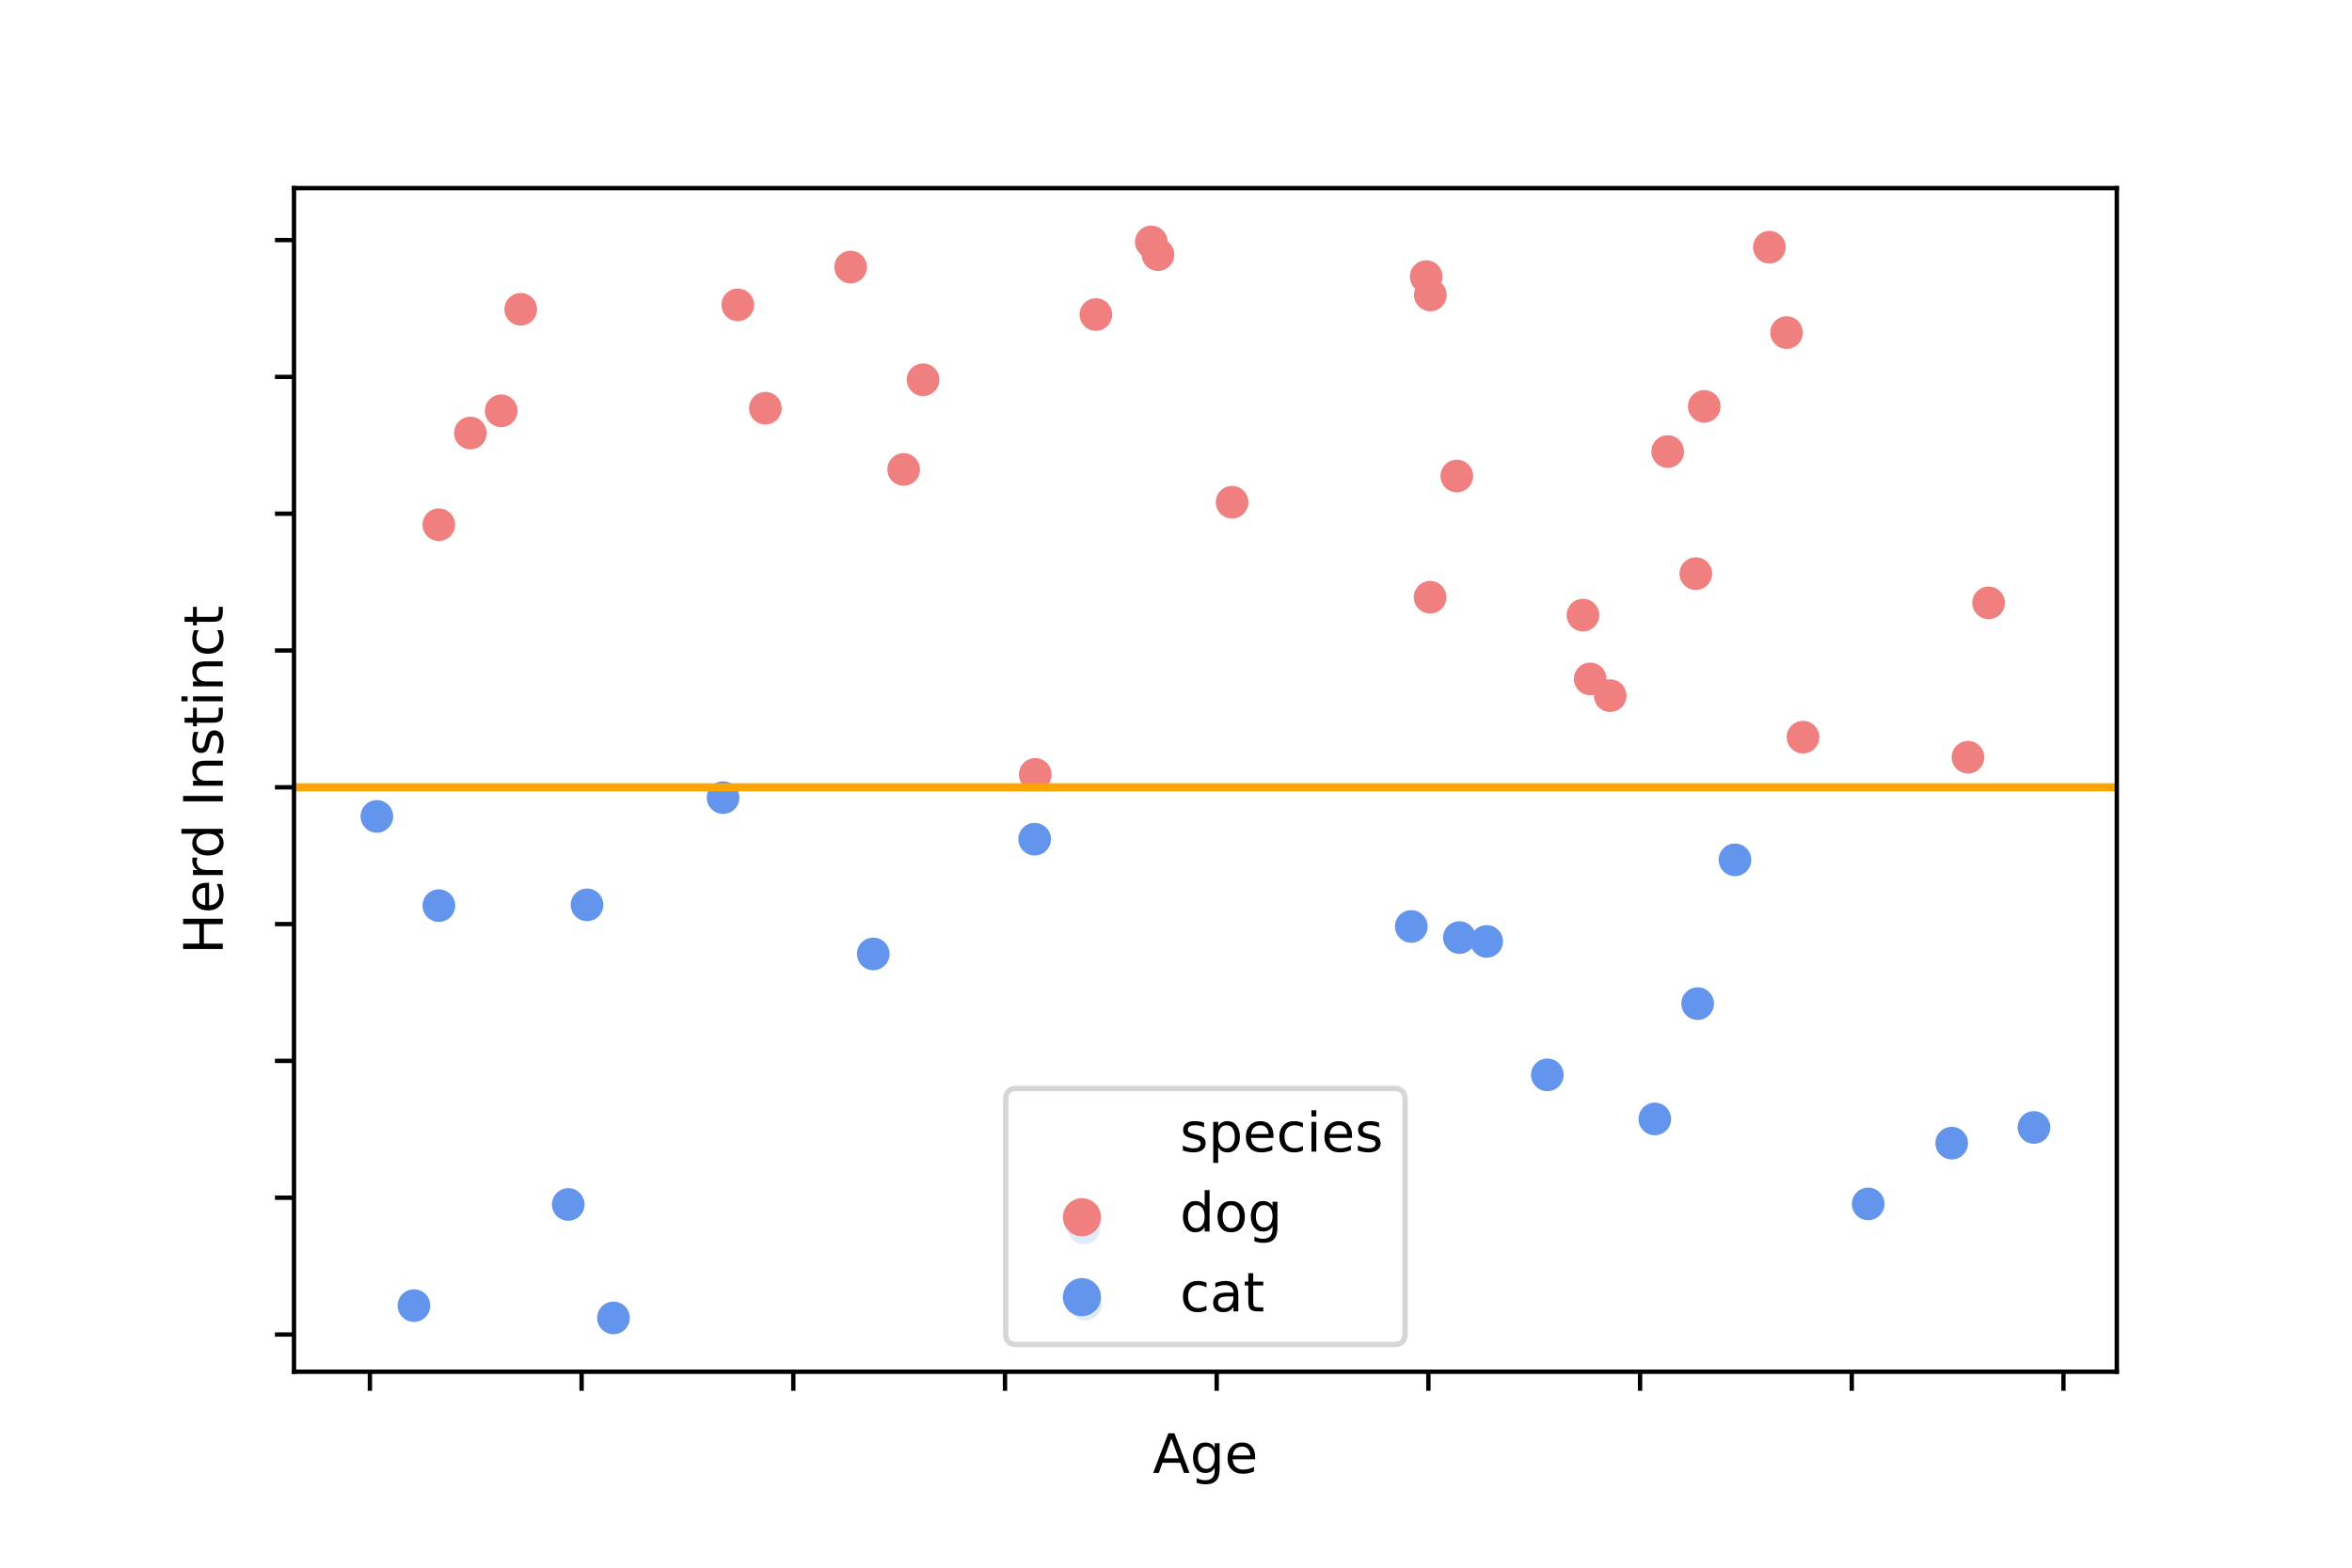 <?xml version="1.0" encoding="utf-8" standalone="no"?>
<!DOCTYPE svg PUBLIC "-//W3C//DTD SVG 1.1//EN"
  "http://www.w3.org/Graphics/SVG/1.1/DTD/svg11.dtd">
<!-- Created with matplotlib (https://matplotlib.org/) -->
<svg height="288pt" version="1.1" viewBox="0 0 432 288" width="432pt" xmlns="http://www.w3.org/2000/svg" xmlns:xlink="http://www.w3.org/1999/xlink">
 <defs>
  <style type="text/css">
*{stroke-linecap:butt;stroke-linejoin:round;}
  </style>
 </defs>
 <g id="figure_1">
  <g id="patch_1">
   <path d="M 0 288 
L 432 288 
L 432 0 
L 0 0 
z
" style="fill:#ffffff;"/>
  </g>
  <g id="axes_1">
   <g id="patch_2">
    <path d="M 54 252 
L 388.8 252 
L 388.8 34.56 
L 54 34.56 
z
" style="fill:#ffffff;"/>
   </g>
   <g id="PathCollection_1">
    <defs>
     <path d="M 0 3 
C 0.796 3 1.559 2.684 2.121 2.121 
C 2.684 1.559 3 0.796 3 0 
C 3 -0.796 2.684 -1.559 2.121 -2.121 
C 1.559 -2.684 0.796 -3 0 -3 
C -0.796 -3 -1.559 -2.684 -2.121 -2.121 
C -2.684 -1.559 -3 -0.796 -3 0 
C -3 0.796 -2.684 1.559 -2.121 2.121 
C -1.559 2.684 -0.796 3 0 3 
z
" id="C0_0_93e3ef75d5"/>
    </defs>
    <g clip-path="url(#p2e451b4751)">
     <use style="fill:#f08080;" x="156.235" xlink:href="#C0_0_93e3ef75d5" y="49.065"/>
    </g>
    <g clip-path="url(#p2e451b4751)">
     <use style="fill:#f08080;" x="95.646" xlink:href="#C0_0_93e3ef75d5" y="56.816"/>
    </g>
    <g clip-path="url(#p2e451b4751)">
     <use style="fill:#f08080;" x="267.577" xlink:href="#C0_0_93e3ef75d5" y="87.451"/>
    </g>
    <g clip-path="url(#p2e451b4751)">
     <use style="fill:#f08080;" x="165.977" xlink:href="#C0_0_93e3ef75d5" y="86.243"/>
    </g>
    <g clip-path="url(#p2e451b4751)">
     <use style="fill:#6495ed;" x="76.029" xlink:href="#C0_0_93e3ef75d5" y="239.855"/>
    </g>
    <g clip-path="url(#p2e451b4751)">
     <use style="fill:#f08080;" x="80.6" xlink:href="#C0_0_93e3ef75d5" y="96.398"/>
    </g>
    <g clip-path="url(#p2e451b4751)">
     <use style="fill:#f08080;" x="311.478" xlink:href="#C0_0_93e3ef75d5" y="105.381"/>
    </g>
    <g clip-path="url(#p2e451b4751)">
     <use style="fill:#f08080;" x="190.149" xlink:href="#C0_0_93e3ef75d5" y="142.263"/>
    </g>
    <g clip-path="url(#p2e451b4751)">
     <use style="fill:#6495ed;" x="190.035" xlink:href="#C0_0_93e3ef75d5" y="154.167"/>
    </g>
    <g clip-path="url(#p2e451b4751)">
     <use style="fill:#6495ed;" x="80.606" xlink:href="#C0_0_93e3ef75d5" y="166.372"/>
    </g>
    <g clip-path="url(#p2e451b4751)">
     <use style="fill:#f08080;" x="201.285" xlink:href="#C0_0_93e3ef75d5" y="57.784"/>
    </g>
    <g clip-path="url(#p2e451b4751)">
     <use style="fill:#6495ed;" x="199.373" xlink:href="#C0_0_93e3ef75d5" y="239.597"/>
    </g>
    <g clip-path="url(#p2e451b4751)">
     <use style="fill:#f08080;" x="306.31" xlink:href="#C0_0_93e3ef75d5" y="82.955"/>
    </g>
    <g clip-path="url(#p2e451b4751)">
     <use style="fill:#f08080;" x="86.395" xlink:href="#C0_0_93e3ef75d5" y="79.55"/>
    </g>
    <g clip-path="url(#p2e451b4751)">
     <use style="fill:#f08080;" x="324.983" xlink:href="#C0_0_93e3ef75d5" y="45.414"/>
    </g>
    <g clip-path="url(#p2e451b4751)">
     <use style="fill:#6495ed;" x="69.218" xlink:href="#C0_0_93e3ef75d5" y="149.981"/>
    </g>
    <g clip-path="url(#p2e451b4751)">
     <use style="fill:#f08080;" x="292.077" xlink:href="#C0_0_93e3ef75d5" y="124.72"/>
    </g>
    <g clip-path="url(#p2e451b4751)">
     <use style="fill:#f08080;" x="262.675" xlink:href="#C0_0_93e3ef75d5" y="109.72"/>
    </g>
    <g clip-path="url(#p2e451b4751)">
     <use style="fill:#f08080;" x="328.139" xlink:href="#C0_0_93e3ef75d5" y="61.097"/>
    </g>
    <g clip-path="url(#p2e451b4751)">
     <use style="fill:#f08080;" x="211.463" xlink:href="#C0_0_93e3ef75d5" y="44.444"/>
    </g>
    <g clip-path="url(#p2e451b4751)">
     <use style="fill:#6495ed;" x="303.945" xlink:href="#C0_0_93e3ef75d5" y="205.567"/>
    </g>
    <g clip-path="url(#p2e451b4751)">
     <use style="fill:#6495ed;" x="259.212" xlink:href="#C0_0_93e3ef75d5" y="170.2"/>
    </g>
    <g clip-path="url(#p2e451b4751)">
     <use style="fill:#f08080;" x="140.577" xlink:href="#C0_0_93e3ef75d5" y="74.995"/>
    </g>
    <g clip-path="url(#p2e451b4751)">
     <use style="fill:#f08080;" x="169.546" xlink:href="#C0_0_93e3ef75d5" y="69.764"/>
    </g>
    <g clip-path="url(#p2e451b4751)">
     <use style="fill:#f08080;" x="361.464" xlink:href="#C0_0_93e3ef75d5" y="139.11"/>
    </g>
    <g clip-path="url(#p2e451b4751)">
     <use style="fill:#f08080;" x="290.75" xlink:href="#C0_0_93e3ef75d5" y="113.003"/>
    </g>
    <g clip-path="url(#p2e451b4751)">
     <use style="fill:#6495ed;" x="112.677" xlink:href="#C0_0_93e3ef75d5" y="242.116"/>
    </g>
    <g clip-path="url(#p2e451b4751)">
     <use style="fill:#f08080;" x="135.513" xlink:href="#C0_0_93e3ef75d5" y="56.011"/>
    </g>
    <g clip-path="url(#p2e451b4751)">
     <use style="fill:#f08080;" x="365.254" xlink:href="#C0_0_93e3ef75d5" y="110.752"/>
    </g>
    <g clip-path="url(#p2e451b4751)">
     <use style="fill:#6495ed;" x="273.062" xlink:href="#C0_0_93e3ef75d5" y="172.949"/>
    </g>
    <g clip-path="url(#p2e451b4751)">
     <use style="fill:#6495ed;" x="104.37" xlink:href="#C0_0_93e3ef75d5" y="221.274"/>
    </g>
    <g clip-path="url(#p2e451b4751)">
     <use style="fill:#f08080;" x="313.022" xlink:href="#C0_0_93e3ef75d5" y="74.655"/>
    </g>
    <g clip-path="url(#p2e451b4751)">
     <use style="fill:#6495ed;" x="268.057" xlink:href="#C0_0_93e3ef75d5" y="172.238"/>
    </g>
    <g clip-path="url(#p2e451b4751)">
     <use style="fill:#6495ed;" x="107.819" xlink:href="#C0_0_93e3ef75d5" y="166.229"/>
    </g>
    <g clip-path="url(#p2e451b4751)">
     <use style="fill:#6495ed;" x="284.207" xlink:href="#C0_0_93e3ef75d5" y="197.463"/>
    </g>
    <g clip-path="url(#p2e451b4751)">
     <use style="fill:#6495ed;" x="318.668" xlink:href="#C0_0_93e3ef75d5" y="157.962"/>
    </g>
    <g clip-path="url(#p2e451b4751)">
     <use style="fill:#6495ed;" x="132.81" xlink:href="#C0_0_93e3ef75d5" y="146.531"/>
    </g>
    <g clip-path="url(#p2e451b4751)">
     <use style="fill:#f08080;" x="295.75" xlink:href="#C0_0_93e3ef75d5" y="127.798"/>
    </g>
    <g clip-path="url(#p2e451b4751)">
     <use style="fill:#6495ed;" x="358.478" xlink:href="#C0_0_93e3ef75d5" y="210.011"/>
    </g>
    <g clip-path="url(#p2e451b4751)">
     <use style="fill:#6495ed;" x="199.079" xlink:href="#C0_0_93e3ef75d5" y="225.575"/>
    </g>
    <g clip-path="url(#p2e451b4751)">
     <use style="fill:#f08080;" x="226.302" xlink:href="#C0_0_93e3ef75d5" y="92.262"/>
    </g>
    <g clip-path="url(#p2e451b4751)">
     <use style="fill:#6495ed;" x="311.816" xlink:href="#C0_0_93e3ef75d5" y="184.377"/>
    </g>
    <g clip-path="url(#p2e451b4751)">
     <use style="fill:#6495ed;" x="343.136" xlink:href="#C0_0_93e3ef75d5" y="221.167"/>
    </g>
    <g clip-path="url(#p2e451b4751)">
     <use style="fill:#f08080;" x="262.714" xlink:href="#C0_0_93e3ef75d5" y="54.191"/>
    </g>
    <g clip-path="url(#p2e451b4751)">
     <use style="fill:#6495ed;" x="373.582" xlink:href="#C0_0_93e3ef75d5" y="207.124"/>
    </g>
    <g clip-path="url(#p2e451b4751)">
     <use style="fill:#f08080;" x="212.69" xlink:href="#C0_0_93e3ef75d5" y="46.781"/>
    </g>
    <g clip-path="url(#p2e451b4751)">
     <use style="fill:#f08080;" x="331.168" xlink:href="#C0_0_93e3ef75d5" y="135.423"/>
    </g>
    <g clip-path="url(#p2e451b4751)">
     <use style="fill:#f08080;" x="92.059" xlink:href="#C0_0_93e3ef75d5" y="75.469"/>
    </g>
    <g clip-path="url(#p2e451b4751)">
     <use style="fill:#6495ed;" x="160.396" xlink:href="#C0_0_93e3ef75d5" y="175.246"/>
    </g>
    <g clip-path="url(#p2e451b4751)">
     <use style="fill:#f08080;" x="261.955" xlink:href="#C0_0_93e3ef75d5" y="50.812"/>
    </g>
   </g>
   <g id="PathCollection_2"/>
   <g id="PathCollection_3"/>
   <g id="PathCollection_4"/>
   <g id="matplotlib.axis_1">
    <g id="xtick_1">
     <g id="line2d_1">
      <defs>
       <path d="M 0 0 
L 0 3.5 
" id="m28b2124dc7" style="stroke:#000000;stroke-width:0.8;"/>
      </defs>
      <g>
       <use style="stroke:#000000;stroke-width:0.8;" x="67.944" xlink:href="#m28b2124dc7" y="252"/>
      </g>
     </g>
    </g>
    <g id="xtick_2">
     <g id="line2d_2">
      <g>
       <use style="stroke:#000000;stroke-width:0.8;" x="106.826" xlink:href="#m28b2124dc7" y="252"/>
      </g>
     </g>
    </g>
    <g id="xtick_3">
     <g id="line2d_3">
      <g>
       <use style="stroke:#000000;stroke-width:0.8;" x="145.709" xlink:href="#m28b2124dc7" y="252"/>
      </g>
     </g>
    </g>
    <g id="xtick_4">
     <g id="line2d_4">
      <g>
       <use style="stroke:#000000;stroke-width:0.8;" x="184.591" xlink:href="#m28b2124dc7" y="252"/>
      </g>
     </g>
    </g>
    <g id="xtick_5">
     <g id="line2d_5">
      <g>
       <use style="stroke:#000000;stroke-width:0.8;" x="223.473" xlink:href="#m28b2124dc7" y="252"/>
      </g>
     </g>
    </g>
    <g id="xtick_6">
     <g id="line2d_6">
      <g>
       <use style="stroke:#000000;stroke-width:0.8;" x="262.355" xlink:href="#m28b2124dc7" y="252"/>
      </g>
     </g>
    </g>
    <g id="xtick_7">
     <g id="line2d_7">
      <g>
       <use style="stroke:#000000;stroke-width:0.8;" x="301.238" xlink:href="#m28b2124dc7" y="252"/>
      </g>
     </g>
    </g>
    <g id="xtick_8">
     <g id="line2d_8">
      <g>
       <use style="stroke:#000000;stroke-width:0.8;" x="340.12" xlink:href="#m28b2124dc7" y="252"/>
      </g>
     </g>
    </g>
    <g id="xtick_9">
     <g id="line2d_9">
      <g>
       <use style="stroke:#000000;stroke-width:0.8;" x="379.002" xlink:href="#m28b2124dc7" y="252"/>
      </g>
     </g>
    </g>
    <g id="text_1">
     <!-- Age -->
     <defs>
      <path d="M 34.188 63.188 
L 20.797 26.906 
L 47.609 26.906 
z
M 28.609 72.906 
L 39.797 72.906 
L 67.578 0 
L 57.328 0 
L 50.688 18.703 
L 17.828 18.703 
L 11.188 0 
L 0.781 0 
z
" id="DejaVuSans-65"/>
      <path d="M 45.406 27.984 
Q 45.406 37.75 41.375 43.109 
Q 37.359 48.484 30.078 48.484 
Q 22.859 48.484 18.828 43.109 
Q 14.797 37.75 14.797 27.984 
Q 14.797 18.266 18.828 12.891 
Q 22.859 7.516 30.078 7.516 
Q 37.359 7.516 41.375 12.891 
Q 45.406 18.266 45.406 27.984 
z
M 54.391 6.781 
Q 54.391 -7.172 48.188 -13.984 
Q 42 -20.797 29.203 -20.797 
Q 24.469 -20.797 20.266 -20.094 
Q 16.062 -19.391 12.109 -17.922 
L 12.109 -9.188 
Q 16.062 -11.328 19.922 -12.344 
Q 23.781 -13.375 27.781 -13.375 
Q 36.625 -13.375 41.016 -8.766 
Q 45.406 -4.156 45.406 5.172 
L 45.406 9.625 
Q 42.625 4.781 38.281 2.391 
Q 33.938 0 27.875 0 
Q 17.828 0 11.672 7.656 
Q 5.516 15.328 5.516 27.984 
Q 5.516 40.672 11.672 48.328 
Q 17.828 56 27.875 56 
Q 33.938 56 38.281 53.609 
Q 42.625 51.219 45.406 46.391 
L 45.406 54.688 
L 54.391 54.688 
z
" id="DejaVuSans-103"/>
      <path d="M 56.203 29.594 
L 56.203 25.203 
L 14.891 25.203 
Q 15.484 15.922 20.484 11.062 
Q 25.484 6.203 34.422 6.203 
Q 39.594 6.203 44.453 7.469 
Q 49.312 8.734 54.109 11.281 
L 54.109 2.781 
Q 49.266 0.734 44.188 -0.344 
Q 39.109 -1.422 33.891 -1.422 
Q 20.797 -1.422 13.156 6.188 
Q 5.516 13.812 5.516 26.812 
Q 5.516 40.234 12.766 48.109 
Q 20.016 56 32.328 56 
Q 43.359 56 49.781 48.891 
Q 56.203 41.797 56.203 29.594 
z
M 47.219 32.234 
Q 47.125 39.594 43.094 43.984 
Q 39.062 48.391 32.422 48.391 
Q 24.906 48.391 20.391 44.141 
Q 15.875 39.891 15.188 32.172 
z
" id="DejaVuSans-101"/>
     </defs>
     <g transform="translate(211.729 270.598)scale(0.1 -0.1)">
      <use xlink:href="#DejaVuSans-65"/>
      <use x="68.408" xlink:href="#DejaVuSans-103"/>
      <use x="131.885" xlink:href="#DejaVuSans-101"/>
     </g>
    </g>
   </g>
   <g id="matplotlib.axis_2">
    <g id="ytick_1">
     <g id="line2d_10">
      <defs>
       <path d="M 0 0 
L -3.5 0 
" id="mef7406a115" style="stroke:#000000;stroke-width:0.8;"/>
      </defs>
      <g>
       <use style="stroke:#000000;stroke-width:0.8;" x="54" xlink:href="#mef7406a115" y="245.162"/>
      </g>
     </g>
    </g>
    <g id="ytick_2">
     <g id="line2d_11">
      <g>
       <use style="stroke:#000000;stroke-width:0.8;" x="54" xlink:href="#mef7406a115" y="220.03"/>
      </g>
     </g>
    </g>
    <g id="ytick_3">
     <g id="line2d_12">
      <g>
       <use style="stroke:#000000;stroke-width:0.8;" x="54" xlink:href="#mef7406a115" y="194.898"/>
      </g>
     </g>
    </g>
    <g id="ytick_4">
     <g id="line2d_13">
      <g>
       <use style="stroke:#000000;stroke-width:0.8;" x="54" xlink:href="#mef7406a115" y="169.766"/>
      </g>
     </g>
    </g>
    <g id="ytick_5">
     <g id="line2d_14">
      <g>
       <use style="stroke:#000000;stroke-width:0.8;" x="54" xlink:href="#mef7406a115" y="144.634"/>
      </g>
     </g>
    </g>
    <g id="ytick_6">
     <g id="line2d_15">
      <g>
       <use style="stroke:#000000;stroke-width:0.8;" x="54" xlink:href="#mef7406a115" y="119.502"/>
      </g>
     </g>
    </g>
    <g id="ytick_7">
     <g id="line2d_16">
      <g>
       <use style="stroke:#000000;stroke-width:0.8;" x="54" xlink:href="#mef7406a115" y="94.371"/>
      </g>
     </g>
    </g>
    <g id="ytick_8">
     <g id="line2d_17">
      <g>
       <use style="stroke:#000000;stroke-width:0.8;" x="54" xlink:href="#mef7406a115" y="69.239"/>
      </g>
     </g>
    </g>
    <g id="ytick_9">
     <g id="line2d_18">
      <g>
       <use style="stroke:#000000;stroke-width:0.8;" x="54" xlink:href="#mef7406a115" y="44.107"/>
      </g>
     </g>
    </g>
    <g id="text_2">
     <!-- Herd Instinct -->
     <defs>
      <path d="M 9.812 72.906 
L 19.672 72.906 
L 19.672 43.016 
L 55.516 43.016 
L 55.516 72.906 
L 65.375 72.906 
L 65.375 0 
L 55.516 0 
L 55.516 34.719 
L 19.672 34.719 
L 19.672 0 
L 9.812 0 
z
" id="DejaVuSans-72"/>
      <path d="M 41.109 46.297 
Q 39.594 47.172 37.812 47.578 
Q 36.031 48 33.891 48 
Q 26.266 48 22.188 43.047 
Q 18.109 38.094 18.109 28.812 
L 18.109 0 
L 9.078 0 
L 9.078 54.688 
L 18.109 54.688 
L 18.109 46.188 
Q 20.953 51.172 25.484 53.578 
Q 30.031 56 36.531 56 
Q 37.453 56 38.578 55.875 
Q 39.703 55.766 41.062 55.516 
z
" id="DejaVuSans-114"/>
      <path d="M 45.406 46.391 
L 45.406 75.984 
L 54.391 75.984 
L 54.391 0 
L 45.406 0 
L 45.406 8.203 
Q 42.578 3.328 38.25 0.953 
Q 33.938 -1.422 27.875 -1.422 
Q 17.969 -1.422 11.734 6.484 
Q 5.516 14.406 5.516 27.297 
Q 5.516 40.188 11.734 48.094 
Q 17.969 56 27.875 56 
Q 33.938 56 38.25 53.625 
Q 42.578 51.266 45.406 46.391 
z
M 14.797 27.297 
Q 14.797 17.391 18.875 11.75 
Q 22.953 6.109 30.078 6.109 
Q 37.203 6.109 41.297 11.75 
Q 45.406 17.391 45.406 27.297 
Q 45.406 37.203 41.297 42.844 
Q 37.203 48.484 30.078 48.484 
Q 22.953 48.484 18.875 42.844 
Q 14.797 37.203 14.797 27.297 
z
" id="DejaVuSans-100"/>
      <path id="DejaVuSans-32"/>
      <path d="M 9.812 72.906 
L 19.672 72.906 
L 19.672 0 
L 9.812 0 
z
" id="DejaVuSans-73"/>
      <path d="M 54.891 33.016 
L 54.891 0 
L 45.906 0 
L 45.906 32.719 
Q 45.906 40.484 42.875 44.328 
Q 39.844 48.188 33.797 48.188 
Q 26.516 48.188 22.312 43.547 
Q 18.109 38.922 18.109 30.906 
L 18.109 0 
L 9.078 0 
L 9.078 54.688 
L 18.109 54.688 
L 18.109 46.188 
Q 21.344 51.125 25.703 53.562 
Q 30.078 56 35.797 56 
Q 45.219 56 50.047 50.172 
Q 54.891 44.344 54.891 33.016 
z
" id="DejaVuSans-110"/>
      <path d="M 44.281 53.078 
L 44.281 44.578 
Q 40.484 46.531 36.375 47.5 
Q 32.281 48.484 27.875 48.484 
Q 21.188 48.484 17.844 46.438 
Q 14.5 44.391 14.5 40.281 
Q 14.5 37.156 16.891 35.375 
Q 19.281 33.594 26.516 31.984 
L 29.594 31.297 
Q 39.156 29.25 43.188 25.516 
Q 47.219 21.781 47.219 15.094 
Q 47.219 7.469 41.188 3.016 
Q 35.156 -1.422 24.609 -1.422 
Q 20.219 -1.422 15.453 -0.562 
Q 10.688 0.297 5.422 2 
L 5.422 11.281 
Q 10.406 8.688 15.234 7.391 
Q 20.062 6.109 24.812 6.109 
Q 31.156 6.109 34.562 8.281 
Q 37.984 10.453 37.984 14.406 
Q 37.984 18.062 35.516 20.016 
Q 33.062 21.969 24.703 23.781 
L 21.578 24.516 
Q 13.234 26.266 9.516 29.906 
Q 5.812 33.547 5.812 39.891 
Q 5.812 47.609 11.281 51.797 
Q 16.75 56 26.812 56 
Q 31.781 56 36.172 55.266 
Q 40.578 54.547 44.281 53.078 
z
" id="DejaVuSans-115"/>
      <path d="M 18.312 70.219 
L 18.312 54.688 
L 36.812 54.688 
L 36.812 47.703 
L 18.312 47.703 
L 18.312 18.016 
Q 18.312 11.328 20.141 9.422 
Q 21.969 7.516 27.594 7.516 
L 36.812 7.516 
L 36.812 0 
L 27.594 0 
Q 17.188 0 13.234 3.875 
Q 9.281 7.766 9.281 18.016 
L 9.281 47.703 
L 2.688 47.703 
L 2.688 54.688 
L 9.281 54.688 
L 9.281 70.219 
z
" id="DejaVuSans-116"/>
      <path d="M 9.422 54.688 
L 18.406 54.688 
L 18.406 0 
L 9.422 0 
z
M 9.422 75.984 
L 18.406 75.984 
L 18.406 64.594 
L 9.422 64.594 
z
" id="DejaVuSans-105"/>
      <path d="M 48.781 52.594 
L 48.781 44.188 
Q 44.969 46.297 41.141 47.344 
Q 37.312 48.391 33.406 48.391 
Q 24.656 48.391 19.812 42.844 
Q 14.984 37.312 14.984 27.297 
Q 14.984 17.281 19.812 11.734 
Q 24.656 6.203 33.406 6.203 
Q 37.312 6.203 41.141 7.25 
Q 44.969 8.297 48.781 10.406 
L 48.781 2.094 
Q 45.016 0.344 40.984 -0.531 
Q 36.969 -1.422 32.422 -1.422 
Q 20.062 -1.422 12.781 6.344 
Q 5.516 14.109 5.516 27.297 
Q 5.516 40.672 12.859 48.328 
Q 20.219 56 33.016 56 
Q 37.156 56 41.109 55.141 
Q 45.062 54.297 48.781 52.594 
z
" id="DejaVuSans-99"/>
     </defs>
     <g transform="translate(40.92 175.324)rotate(-90)scale(0.1 -0.1)">
      <use xlink:href="#DejaVuSans-72"/>
      <use x="75.195" xlink:href="#DejaVuSans-101"/>
      <use x="136.719" xlink:href="#DejaVuSans-114"/>
      <use x="176.082" xlink:href="#DejaVuSans-100"/>
      <use x="239.559" xlink:href="#DejaVuSans-32"/>
      <use x="271.346" xlink:href="#DejaVuSans-73"/>
      <use x="300.838" xlink:href="#DejaVuSans-110"/>
      <use x="364.217" xlink:href="#DejaVuSans-115"/>
      <use x="416.316" xlink:href="#DejaVuSans-116"/>
      <use x="455.525" xlink:href="#DejaVuSans-105"/>
      <use x="483.309" xlink:href="#DejaVuSans-110"/>
      <use x="546.688" xlink:href="#DejaVuSans-99"/>
      <use x="601.668" xlink:href="#DejaVuSans-116"/>
     </g>
    </g>
   </g>
   <g id="line2d_19">
    <path clip-path="url(#p2e451b4751)" d="M 54 144.634 
L 388.8 144.634 
" style="fill:none;stroke:#ffa500;stroke-linecap:square;stroke-width:1.5;"/>
   </g>
   <g id="patch_3">
    <path d="M 54 252 
L 54 34.56 
" style="fill:none;stroke:#000000;stroke-linecap:square;stroke-linejoin:miter;stroke-width:0.8;"/>
   </g>
   <g id="patch_4">
    <path d="M 388.8 252 
L 388.8 34.56 
" style="fill:none;stroke:#000000;stroke-linecap:square;stroke-linejoin:miter;stroke-width:0.8;"/>
   </g>
   <g id="patch_5">
    <path d="M 54 252 
L 388.8 252 
" style="fill:none;stroke:#000000;stroke-linecap:square;stroke-linejoin:miter;stroke-width:0.8;"/>
   </g>
   <g id="patch_6">
    <path d="M 54 34.56 
L 388.8 34.56 
" style="fill:none;stroke:#000000;stroke-linecap:square;stroke-linejoin:miter;stroke-width:0.8;"/>
   </g>
   <g id="legend_1">
    <g id="patch_7">
     <path d="M 186.725 247 
L 256.075 247 
Q 258.075 247 258.075 245 
L 258.075 201.966 
Q 258.075 199.966 256.075 199.966 
L 186.725 199.966 
Q 184.725 199.966 184.725 201.966 
L 184.725 245 
Q 184.725 247 186.725 247 
z
" style="fill:#ffffff;opacity:0.8;stroke:#cccccc;stroke-linejoin:miter;"/>
    </g>
    <g id="PathCollection_5">
     <defs>
      <path id="mf861e804be" style="stroke:#ffffff;stroke-width:1.5;"/>
     </defs>
     <g>
      <use style="fill:#ffffff;stroke:#ffffff;stroke-width:1.5;" x="198.725" xlink:href="#mf861e804be" y="208.939"/>
     </g>
    </g>
    <g id="text_3">
     <!-- species -->
     <defs>
      <path d="M 18.109 8.203 
L 18.109 -20.797 
L 9.078 -20.797 
L 9.078 54.688 
L 18.109 54.688 
L 18.109 46.391 
Q 20.953 51.266 25.266 53.625 
Q 29.594 56 35.594 56 
Q 45.562 56 51.781 48.094 
Q 58.016 40.188 58.016 27.297 
Q 58.016 14.406 51.781 6.484 
Q 45.562 -1.422 35.594 -1.422 
Q 29.594 -1.422 25.266 0.953 
Q 20.953 3.328 18.109 8.203 
z
M 48.688 27.297 
Q 48.688 37.203 44.609 42.844 
Q 40.531 48.484 33.406 48.484 
Q 26.266 48.484 22.188 42.844 
Q 18.109 37.203 18.109 27.297 
Q 18.109 17.391 22.188 11.75 
Q 26.266 6.109 33.406 6.109 
Q 40.531 6.109 44.609 11.75 
Q 48.688 17.391 48.688 27.297 
z
" id="DejaVuSans-112"/>
     </defs>
     <g transform="translate(216.725 211.564)scale(0.1 -0.1)">
      <use xlink:href="#DejaVuSans-115"/>
      <use x="52.1" xlink:href="#DejaVuSans-112"/>
      <use x="115.576" xlink:href="#DejaVuSans-101"/>
      <use x="177.1" xlink:href="#DejaVuSans-99"/>
      <use x="232.08" xlink:href="#DejaVuSans-105"/>
      <use x="259.863" xlink:href="#DejaVuSans-101"/>
      <use x="321.387" xlink:href="#DejaVuSans-115"/>
     </g>
    </g>
    <g id="PathCollection_6">
     <defs>
      <path d="M 0 3 
C 0.796 3 1.559 2.684 2.121 2.121 
C 2.684 1.559 3 0.796 3 0 
C 3 -0.796 2.684 -1.559 2.121 -2.121 
C 1.559 -2.684 0.796 -3 0 -3 
C -0.796 -3 -1.559 -2.684 -2.121 -2.121 
C -2.684 -1.559 -3 -0.796 -3 0 
C -3 0.796 -2.684 1.559 -2.121 2.121 
C -1.559 2.684 -0.796 3 0 3 
z
" id="m82a2f4891e" style="stroke:#f08080;"/>
     </defs>
     <g>
      <use style="fill:#f08080;stroke:#f08080;" x="198.725" xlink:href="#m82a2f4891e" y="223.617"/>
     </g>
    </g>
    <g id="text_4">
     <!-- dog -->
     <defs>
      <path d="M 30.609 48.391 
Q 23.391 48.391 19.188 42.75 
Q 14.984 37.109 14.984 27.297 
Q 14.984 17.484 19.156 11.844 
Q 23.344 6.203 30.609 6.203 
Q 37.797 6.203 41.984 11.859 
Q 46.188 17.531 46.188 27.297 
Q 46.188 37.016 41.984 42.703 
Q 37.797 48.391 30.609 48.391 
z
M 30.609 56 
Q 42.328 56 49.016 48.375 
Q 55.719 40.766 55.719 27.297 
Q 55.719 13.875 49.016 6.219 
Q 42.328 -1.422 30.609 -1.422 
Q 18.844 -1.422 12.172 6.219 
Q 5.516 13.875 5.516 27.297 
Q 5.516 40.766 12.172 48.375 
Q 18.844 56 30.609 56 
z
" id="DejaVuSans-111"/>
     </defs>
     <g transform="translate(216.725 226.242)scale(0.1 -0.1)">
      <use xlink:href="#DejaVuSans-100"/>
      <use x="63.477" xlink:href="#DejaVuSans-111"/>
      <use x="124.658" xlink:href="#DejaVuSans-103"/>
     </g>
    </g>
    <g id="PathCollection_7">
     <defs>
      <path d="M 0 3 
C 0.796 3 1.559 2.684 2.121 2.121 
C 2.684 1.559 3 0.796 3 0 
C 3 -0.796 2.684 -1.559 2.121 -2.121 
C 1.559 -2.684 0.796 -3 0 -3 
C -0.796 -3 -1.559 -2.684 -2.121 -2.121 
C -2.684 -1.559 -3 -0.796 -3 0 
C -3 0.796 -2.684 1.559 -2.121 2.121 
C -1.559 2.684 -0.796 3 0 3 
z
" id="m9ec0b52fd5" style="stroke:#6495ed;"/>
     </defs>
     <g>
      <use style="fill:#6495ed;stroke:#6495ed;" x="198.725" xlink:href="#m9ec0b52fd5" y="238.295"/>
     </g>
    </g>
    <g id="text_5">
     <!-- cat -->
     <defs>
      <path d="M 34.281 27.484 
Q 23.391 27.484 19.188 25 
Q 14.984 22.516 14.984 16.5 
Q 14.984 11.719 18.141 8.906 
Q 21.297 6.109 26.703 6.109 
Q 34.188 6.109 38.703 11.406 
Q 43.219 16.703 43.219 25.484 
L 43.219 27.484 
z
M 52.203 31.203 
L 52.203 0 
L 43.219 0 
L 43.219 8.297 
Q 40.141 3.328 35.547 0.953 
Q 30.953 -1.422 24.312 -1.422 
Q 15.922 -1.422 10.953 3.297 
Q 6 8.016 6 15.922 
Q 6 25.141 12.172 29.828 
Q 18.359 34.516 30.609 34.516 
L 43.219 34.516 
L 43.219 35.406 
Q 43.219 41.609 39.141 45 
Q 35.062 48.391 27.688 48.391 
Q 23 48.391 18.547 47.266 
Q 14.109 46.141 10.016 43.891 
L 10.016 52.203 
Q 14.938 54.109 19.578 55.047 
Q 24.219 56 28.609 56 
Q 40.484 56 46.344 49.844 
Q 52.203 43.703 52.203 31.203 
z
" id="DejaVuSans-97"/>
     </defs>
     <g transform="translate(216.725 240.92)scale(0.1 -0.1)">
      <use xlink:href="#DejaVuSans-99"/>
      <use x="54.98" xlink:href="#DejaVuSans-97"/>
      <use x="116.26" xlink:href="#DejaVuSans-116"/>
     </g>
    </g>
   </g>
  </g>
 </g>
 <defs>
  <clipPath id="p2e451b4751">
   <rect height="217.44" width="334.8" x="54" y="34.56"/>
  </clipPath>
 </defs>
</svg>
